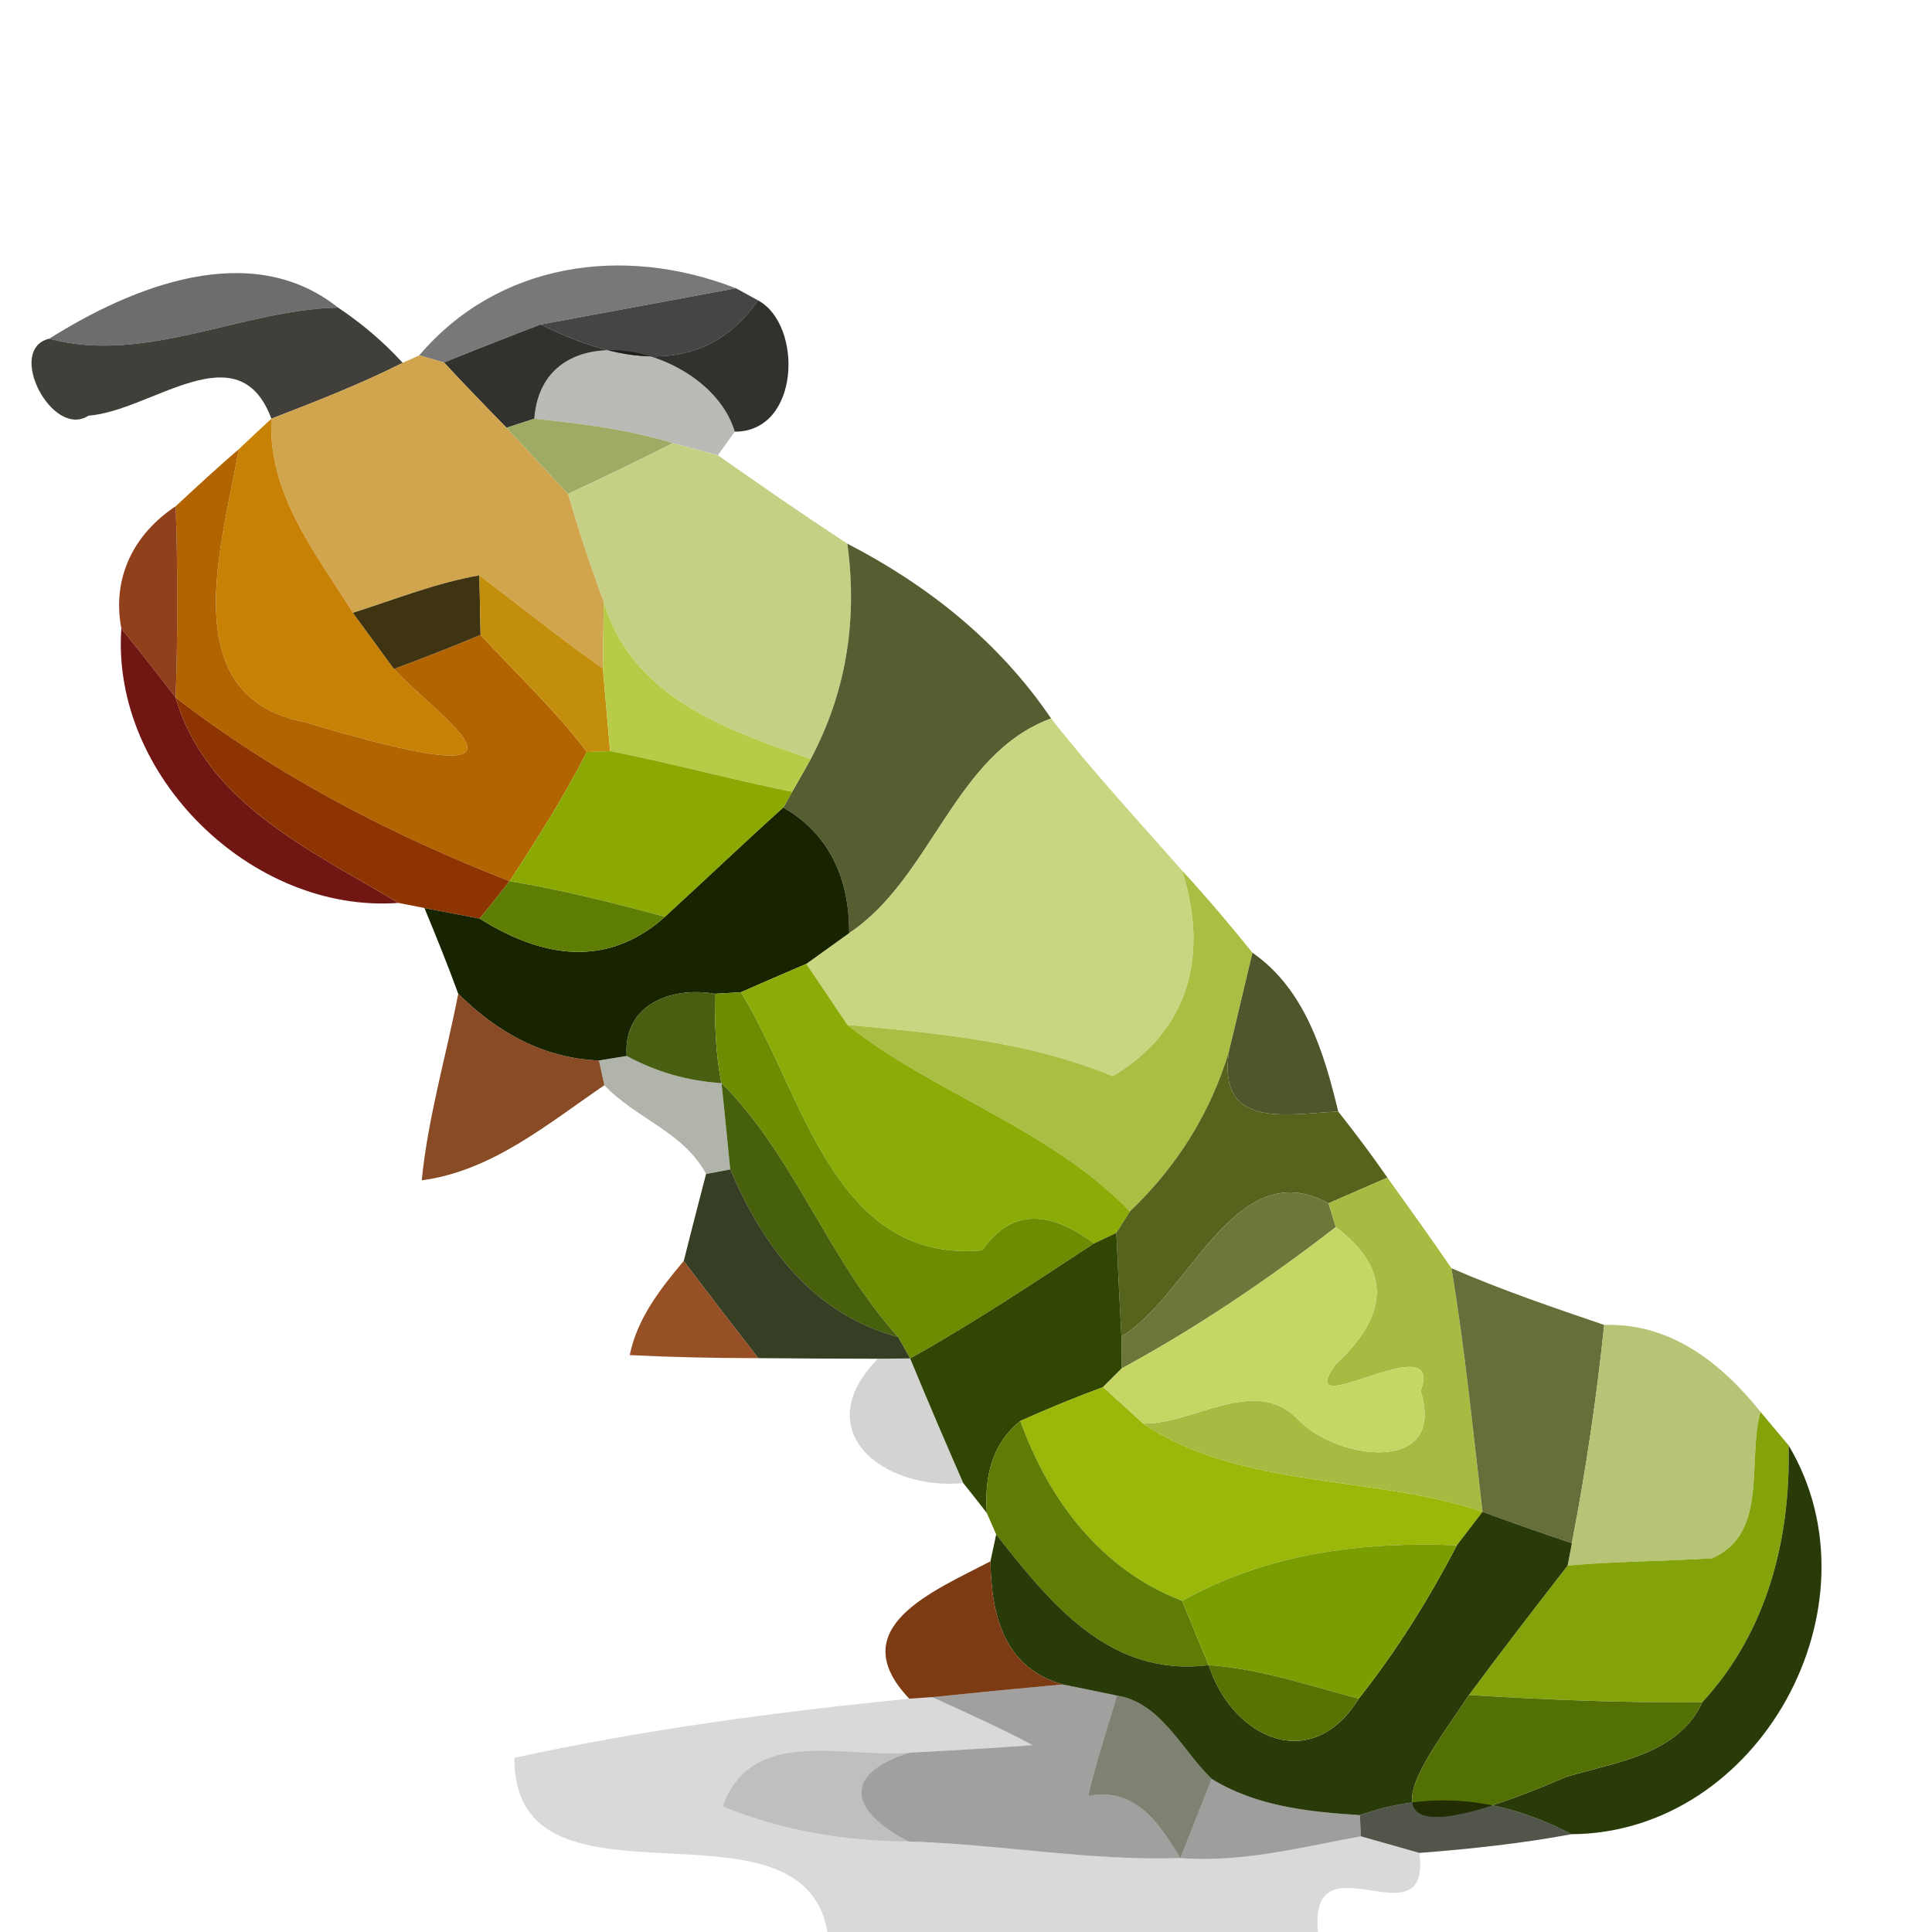 <?xml version="1.0" encoding="UTF-8" ?>
<!DOCTYPE svg PUBLIC "-//W3C//DTD SVG 1.1//EN" "http://www.w3.org/Graphics/SVG/1.1/DTD/svg11.dtd">
<svg width="64pt" height="64pt" viewBox="0 0 64 64" version="1.1" xmlns="http://www.w3.org/2000/svg">
<g id="#5f5f5fe9">
<path fill="#5f5f5f" opacity="0.91" d=" M 1.63 11.22 C 4.38 9.49 8.31 7.89 11.20 10.19 C 8.04 10.25 4.81 12.08 1.63 11.22 Z" />
</g>
<g id="#696868e3">
<path fill="#696868" opacity="0.89" d=" M 13.89 11.77 C 16.48 8.72 20.61 8.08 24.38 9.55 C 22.76 9.85 19.52 10.45 17.91 10.75 C 16.84 11.16 15.77 11.58 14.71 12.01 L 13.89 11.77 Z" />
</g>
<g id="#2c2b25e5">
<path fill="#2c2b25" opacity="0.90" d=" M 11.20 10.19 C 11.98 10.71 12.70 11.32 13.34 12.02 C 11.93 12.73 10.46 13.30 8.99 13.87 C 7.90 10.94 5.03 13.61 2.93 13.77 C 1.73 14.55 0.18 11.57 1.63 11.22 C 4.81 12.08 8.04 10.25 11.20 10.19 Z" />
</g>
<g id="#454545fe">
<path fill="#454545" opacity="1.00" d=" M 17.91 10.75 C 19.52 10.45 22.76 9.85 24.38 9.55 L 25.11 9.95 C 23.61 12.12 21.21 12.39 17.91 10.75 Z" />
</g>
<g id="#23231fec">
<path fill="#23231f" opacity="0.93" d=" M 25.11 9.95 C 26.60 10.75 26.52 14.30 24.34 14.30 C 23.49 11.45 17.97 10.20 17.70 13.87 L 16.78 14.17 C 16.08 13.46 15.39 12.74 14.71 12.01 C 15.77 11.58 16.84 11.16 17.91 10.75 C 21.21 12.39 23.61 12.12 25.11 9.95 Z" />
</g>
<g id="#d1a54dff">
<path fill="#d1a54d" opacity="1.00" d=" M 13.34 12.02 L 13.89 11.77 L 14.71 12.01 C 15.39 12.74 16.08 13.46 16.78 14.17 C 17.46 14.90 18.13 15.63 18.82 16.36 C 19.17 17.56 19.56 18.75 20.00 19.93 C 19.99 20.48 19.98 21.58 19.97 22.14 C 18.57 21.16 17.24 20.09 15.88 19.06 C 14.44 19.31 13.08 19.86 11.69 20.30 C 10.45 18.31 8.87 16.36 8.99 13.87 C 10.46 13.30 11.93 12.73 13.34 12.02 Z" />
</g>
<g id="#14170949">
<path fill="#141709" opacity="0.29" d=" M 17.70 13.87 C 17.97 10.20 23.49 11.45 24.34 14.30 L 23.78 15.08 C 23.41 14.98 22.66 14.78 22.29 14.68 C 20.80 14.22 19.25 14.03 17.70 13.87 Z" />
</g>
<g id="#c78104fe">
<path fill="#c78104" opacity="1.00" d=" M 7.91 14.88 C 8.18 14.62 8.72 14.12 8.99 13.87 C 8.87 16.36 10.45 18.31 11.69 20.30 C 12.03 20.76 12.71 21.70 13.05 22.16 C 14.61 23.85 18.92 26.57 10.09 23.92 C 5.71 23.07 7.38 17.98 7.91 14.88 Z" />
</g>
<g id="#9ca961f8">
<path fill="#9ca961" opacity="0.97" d=" M 16.78 14.17 L 17.70 13.87 C 19.25 14.03 20.80 14.22 22.29 14.68 C 21.14 15.26 19.98 15.82 18.82 16.36 C 18.13 15.63 17.46 14.90 16.78 14.17 Z" />
</g>
<g id="#b16400ff">
<path fill="#b16400" opacity="1.00" d=" M 5.82 16.77 C 6.51 16.13 7.20 15.49 7.91 14.88 C 7.38 17.98 5.71 23.07 10.09 23.92 C 18.92 26.57 14.61 23.85 13.05 22.16 C 14.01 21.80 14.97 21.43 15.92 21.03 C 17.10 22.32 18.39 23.51 19.44 24.91 C 18.68 26.39 17.79 27.80 16.88 29.19 C 12.94 27.65 9.18 25.70 5.82 23.11 C 5.89 21.00 5.89 18.88 5.82 16.77 Z" />
</g>
<g id="#c5d084fe">
<path fill="#c5d084" opacity="1.00" d=" M 18.82 16.36 C 19.98 15.82 21.14 15.26 22.29 14.68 C 22.66 14.78 23.41 14.98 23.78 15.08 C 25.20 16.08 26.62 17.06 28.07 18.01 C 28.42 20.60 28.01 22.97 26.86 25.14 C 24.05 24.19 20.91 23.07 20.00 19.93 C 19.56 18.75 19.17 17.56 18.82 16.36 Z" />
</g>
<g id="#832901e2">
<path fill="#832901" opacity="0.89" d=" M 4.02 20.82 C 3.70 19.14 4.43 17.69 5.82 16.77 C 5.89 18.88 5.89 21.00 5.82 23.11 C 5.23 22.34 4.63 21.58 4.02 20.82 Z" />
</g>
<g id="#4f5829f4">
<path fill="#4f5829" opacity="0.96" d=" M 28.07 18.01 C 30.76 19.40 33.10 21.27 34.82 23.80 C 31.61 24.98 30.87 29.09 28.13 30.91 C 28.14 29.16 27.51 27.65 25.95 26.75 L 26.24 26.23 C 26.40 25.95 26.71 25.41 26.86 25.14 C 28.01 22.97 28.42 20.60 28.07 18.01 Z" />
</g>
<g id="#3f3412ff">
<path fill="#3f3412" opacity="1.00" d=" M 11.69 20.30 C 13.08 19.86 14.44 19.31 15.88 19.06 C 15.89 19.55 15.91 20.54 15.92 21.03 C 14.97 21.43 14.01 21.80 13.05 22.16 C 12.71 21.70 12.03 20.76 11.69 20.30 Z" />
</g>
<g id="#c38e0bff">
<path fill="#c38e0b" opacity="1.00" d=" M 15.88 19.06 C 17.24 20.09 18.57 21.16 19.97 22.14 C 20.03 22.82 20.15 24.19 20.21 24.88 L 19.44 24.91 C 18.39 23.51 17.10 22.32 15.92 21.03 C 15.91 20.54 15.89 19.55 15.88 19.06 Z" />
</g>
<g id="#b7cb49ff">
<path fill="#b7cb49" opacity="1.00" d=" M 20.00 19.93 C 20.91 23.07 24.05 24.19 26.86 25.14 C 26.71 25.41 26.40 25.95 26.24 26.23 C 24.22 25.82 22.23 25.28 20.21 24.88 C 20.15 24.19 20.03 22.82 19.97 22.14 C 19.98 21.58 19.99 20.48 20.00 19.93 Z" />
</g>
<g id="#640400ea">
<path fill="#640400" opacity="0.92" d=" M 4.02 20.82 C 4.63 21.58 5.23 22.34 5.82 23.11 C 6.84 26.62 10.32 28.18 13.20 29.91 C 8.34 30.27 3.67 25.69 4.02 20.82 Z" />
</g>
<g id="#8e3401ff">
<path fill="#8e3401" opacity="1.00" d=" M 5.82 23.11 C 9.18 25.70 12.94 27.65 16.88 29.19 C 16.64 29.50 16.14 30.12 15.89 30.43 C 15.43 30.34 14.52 30.17 14.06 30.08 L 13.20 29.91 C 10.32 28.18 6.84 26.62 5.82 23.11 Z" />
</g>
<g id="#c9d581ff">
<path fill="#c9d581" opacity="1.00" d=" M 28.13 30.91 C 30.87 29.09 31.61 24.98 34.82 23.80 C 36.19 25.55 37.70 27.18 39.16 28.84 C 40.04 31.60 39.42 34.13 36.86 35.65 C 34.06 34.49 31.06 34.23 28.07 33.95 C 27.73 33.44 27.05 32.43 26.71 31.93 C 27.07 31.67 27.78 31.16 28.13 30.91 Z" />
</g>
<g id="#8ca903ff">
<path fill="#8ca903" opacity="1.00" d=" M 19.44 24.91 L 20.21 24.88 C 22.23 25.28 24.22 25.82 26.24 26.23 L 25.95 26.75 C 24.63 27.94 23.34 29.17 22.03 30.37 C 20.33 29.91 18.62 29.48 16.88 29.19 C 17.79 27.80 18.68 26.39 19.44 24.91 Z" />
</g>
<g id="#182302fb">
<path fill="#182302" opacity="1.00" d=" M 22.03 30.37 C 23.34 29.17 24.63 27.94 25.95 26.75 C 27.51 27.65 28.14 29.16 28.13 30.91 C 27.78 31.16 27.07 31.67 26.71 31.93 C 26.17 32.16 25.08 32.63 24.54 32.87 L 23.68 32.92 C 22.26 32.67 20.63 33.27 20.76 34.98 L 19.84 35.13 C 18.00 35.06 16.46 34.19 15.18 32.92 C 14.83 31.96 14.45 31.02 14.06 30.08 C 14.52 30.17 15.43 30.34 15.89 30.43 C 18.26 31.92 20.31 31.90 22.03 30.37 Z" />
</g>
<g id="#5e7d03ff">
<path fill="#5e7d03" opacity="1.00" d=" M 16.88 29.19 C 18.62 29.48 20.33 29.91 22.03 30.37 C 20.31 31.90 18.26 31.92 15.89 30.43 C 16.14 30.12 16.64 29.50 16.88 29.19 Z" />
</g>
<g id="#aabe43fb">
<path fill="#aabe43" opacity="1.00" d=" M 39.16 28.84 C 39.97 29.72 40.74 30.63 41.49 31.56 C 41.29 32.38 40.91 34.02 40.71 34.83 C 40.10 36.88 38.97 38.66 37.43 40.13 C 34.77 37.37 30.93 36.23 28.07 33.95 C 31.06 34.23 34.06 34.49 36.86 35.65 C 39.42 34.13 40.04 31.60 39.16 28.84 Z" />
</g>
<g id="#8bab06ff">
<path fill="#8bab06" opacity="1.00" d=" M 24.54 32.87 C 25.08 32.63 26.17 32.16 26.71 31.93 C 27.05 32.43 27.73 33.44 28.07 33.95 C 30.93 36.23 34.77 37.37 37.43 40.13 L 36.98 40.84 L 36.24 41.19 C 34.90 40.20 33.58 39.92 32.54 41.42 C 27.57 41.86 26.60 36.15 24.54 32.87 Z" />
</g>
<g id="#384313e4">
<path fill="#384313" opacity="0.89" d=" M 41.49 31.56 C 43.23 32.77 43.86 34.86 44.33 36.82 C 42.57 36.91 40.33 37.41 40.71 34.83 C 40.91 34.02 41.29 32.38 41.49 31.56 Z" />
</g>
<g id="#763105de">
<path fill="#763105" opacity="0.87" d=" M 15.18 32.92 C 16.46 34.19 18.00 35.06 19.84 35.13 L 20.02 35.95 C 18.14 37.23 16.30 38.79 13.97 39.10 C 14.18 37.00 14.78 34.98 15.18 32.92 Z" />
</g>
<g id="#3f5606f3">
<path fill="#3f5606" opacity="0.95" d=" M 20.76 34.98 C 20.63 33.27 22.26 32.67 23.68 32.92 C 23.68 33.91 23.70 34.91 23.90 35.88 C 22.79 35.81 21.74 35.51 20.76 34.98 Z" />
</g>
<g id="#6c8c02ff">
<path fill="#6c8c02" opacity="1.00" d=" M 23.68 32.92 L 24.54 32.87 C 26.60 36.15 27.57 41.86 32.54 41.42 C 33.58 39.92 34.90 40.20 36.24 41.19 C 34.24 42.50 32.25 43.83 30.15 45.00 L 29.75 44.29 C 27.43 41.72 26.33 38.31 23.90 35.88 C 23.70 34.91 23.68 33.91 23.68 32.92 Z" />
</g>
<g id="#1d240756">
<path fill="#1d2407" opacity="0.34" d=" M 19.84 35.13 L 20.76 34.98 C 21.74 35.51 22.79 35.81 23.90 35.88 C 23.98 36.60 24.12 38.03 24.19 38.74 L 23.39 38.89 C 22.65 37.50 21.06 37.05 20.02 35.95 L 19.84 35.13 Z" />
</g>
<g id="#55631dfb">
<path fill="#55631d" opacity="1.00" d=" M 37.43 40.13 C 38.97 38.66 40.10 36.88 40.71 34.83 C 40.33 37.41 42.57 36.91 44.33 36.82 C 44.89 37.53 45.44 38.26 45.96 39.01 C 45.47 39.22 44.50 39.65 44.01 39.86 C 40.91 38.17 39.41 42.92 37.15 44.27 C 37.10 43.41 37.02 41.70 36.98 40.84 L 37.43 40.13 Z" />
</g>
<g id="#445d07fa">
<path fill="#445d07" opacity="0.98" d=" M 23.90 35.88 C 26.33 38.31 27.43 41.72 29.75 44.29 C 26.92 43.52 25.30 41.32 24.19 38.74 C 24.12 38.03 23.98 36.60 23.90 35.88 Z" />
</g>
<g id="#1e2708e4">
<path fill="#1e2708" opacity="0.89" d=" M 23.39 38.89 L 24.19 38.74 C 25.30 41.32 26.92 43.52 29.75 44.29 L 30.15 45.00 L 29.08 45.01 C 27.76 45.01 26.44 45.00 25.12 44.99 C 24.29 43.92 23.46 42.85 22.65 41.77 C 22.83 41.05 23.20 39.61 23.39 38.89 Z" />
</g>
<g id="#6c7739ff">
<path fill="#6c7739" opacity="1.00" d=" M 37.15 44.27 C 39.41 42.92 40.91 38.17 44.01 39.86 L 44.25 40.65 C 42.01 42.38 39.65 43.98 37.16 45.33 L 37.15 44.27 Z" />
</g>
<g id="#a7bb42ff">
<path fill="#a7bb42" opacity="1.00" d=" M 44.01 39.86 C 44.50 39.65 45.47 39.22 45.96 39.01 C 46.67 40.00 47.39 41.00 48.08 42.01 C 48.53 44.68 48.79 47.38 49.11 50.08 C 45.51 48.85 41.08 49.34 37.87 47.16 C 39.54 47.18 41.55 45.57 42.97 46.99 C 44.20 48.35 47.94 48.91 47.06 46.08 C 47.91 43.81 42.71 47.32 44.25 45.19 C 45.91 43.66 46.20 42.11 44.25 40.65 L 44.01 39.86 Z" />
</g>
<g id="#324604fb">
<path fill="#324604" opacity="1.00" d=" M 36.24 41.19 L 36.98 40.84 C 37.02 41.70 37.10 43.41 37.15 44.27 L 37.16 45.33 L 36.54 45.95 C 35.62 46.29 34.70 46.67 33.80 47.07 C 32.96 47.74 32.59 48.76 32.69 50.12 C 32.50 49.87 32.11 49.38 31.91 49.13 C 31.31 47.76 30.72 46.38 30.15 45.00 C 32.25 43.83 34.24 42.50 36.24 41.19 Z" />
</g>
<g id="#c6d665ff">
<path fill="#c6d665" opacity="1.00" d=" M 37.16 45.33 C 39.65 43.98 42.01 42.38 44.25 40.65 C 46.20 42.11 45.91 43.66 44.25 45.19 C 42.71 47.32 47.91 43.81 47.06 46.08 C 47.94 48.91 44.20 48.35 42.97 46.99 C 41.55 45.57 39.54 47.18 37.87 47.16 C 37.54 46.86 36.87 46.25 36.54 45.95 L 37.16 45.33 Z" />
</g>
<g id="#883606de">
<path fill="#883606" opacity="0.87" d=" M 20.86 44.89 C 21.11 43.67 21.87 42.70 22.65 41.77 C 23.46 42.85 24.29 43.92 25.12 44.99 C 23.70 44.99 22.28 44.96 20.86 44.89 Z" />
</g>
<g id="#666f39fb">
<path fill="#666f39" opacity="1.00" d=" M 48.08 42.01 C 49.73 42.73 51.44 43.31 53.14 43.89 C 52.89 46.32 52.53 48.73 52.07 51.12 C 51.08 50.79 50.09 50.44 49.11 50.08 C 48.79 47.38 48.53 44.68 48.08 42.01 Z" />
</g>
<g id="#b5c272fa">
<path fill="#b5c272" opacity="0.98" d=" M 53.14 43.89 C 55.34 43.82 57.01 45.14 58.32 46.77 C 57.87 48.39 58.60 50.79 56.72 51.62 C 55.12 51.72 53.52 51.72 51.93 51.86 L 52.07 51.12 C 52.53 48.73 52.89 46.32 53.14 43.89 Z" />
</g>
<g id="#0f13032e">
<path fill="#0f1303" opacity="0.18" d=" M 29.08 45.01 L 30.15 45.00 C 30.72 46.38 31.31 47.76 31.91 49.13 C 29.26 49.38 26.73 47.41 29.08 45.01 Z" />
</g>
<g id="#9ab70aff">
<path fill="#9ab70a" opacity="1.00" d=" M 33.80 47.07 C 34.70 46.67 35.62 46.29 36.54 45.95 C 36.87 46.25 37.54 46.86 37.87 47.16 C 41.08 49.34 45.51 48.85 49.11 50.08 C 48.90 50.36 48.47 50.91 48.26 51.19 C 45.04 51.06 41.96 51.47 39.16 53.03 C 36.49 52.01 34.74 49.70 33.80 47.07 Z" />
</g>
<g id="#5f7c05ff">
<path fill="#5f7c05" opacity="1.00" d=" M 32.69 50.12 C 32.59 48.76 32.96 47.74 33.80 47.07 C 34.74 49.70 36.49 52.01 39.16 53.03 C 39.38 53.57 39.82 54.63 40.04 55.16 C 36.76 55.57 34.81 53.13 33.00 50.83 L 32.69 50.12 Z" />
</g>
<g id="#84a20afe">
<path fill="#84a20a" opacity="1.00" d=" M 58.32 46.77 C 58.55 47.05 59.02 47.60 59.25 47.88 C 59.32 50.99 58.54 54.06 56.39 56.39 C 53.81 56.41 51.23 56.31 48.66 56.15 C 49.73 54.70 50.83 53.28 51.93 51.86 C 53.52 51.72 55.12 51.72 56.72 51.62 C 58.60 50.79 57.87 48.39 58.32 46.77 Z" />
</g>
<g id="#243604f8">
<path fill="#243604" opacity="0.97" d=" M 59.25 47.88 C 62.41 53.18 58.30 60.72 52.06 60.76 C 49.69 59.52 47.36 59.31 45.05 60.13 C 43.35 60.02 41.62 59.84 40.14 58.93 C 39.15 57.98 38.46 56.40 37.00 56.17 C 36.55 56.07 35.65 55.89 35.20 55.80 C 33.27 55.24 32.84 53.55 32.81 51.72 L 33.00 50.83 C 34.81 53.13 36.76 55.57 40.04 55.16 C 40.82 57.58 43.45 58.80 45.01 56.27 C 46.26 54.69 47.33 52.98 48.26 51.19 C 48.47 50.91 48.90 50.36 49.11 50.08 C 50.09 50.44 51.08 50.79 52.07 51.12 L 51.93 51.86 C 50.83 53.28 49.73 54.70 48.66 56.15 C 47.34 58.19 43.88 62.30 51.89 58.86 C 53.52 58.37 55.59 58.13 56.39 56.39 C 58.54 54.06 59.32 50.99 59.25 47.88 Z" />
</g>
<g id="#7a9e02ff">
<path fill="#7a9e02" opacity="1.00" d=" M 39.16 53.03 C 41.96 51.47 45.04 51.06 48.26 51.19 C 47.33 52.98 46.26 54.69 45.01 56.27 C 43.37 55.84 41.75 55.28 40.04 55.16 C 39.82 54.63 39.38 53.57 39.16 53.03 Z" />
</g>
<g id="#752f06ef">
<path fill="#752f06" opacity="0.94" d=" M 30.12 56.27 C 27.88 53.92 30.94 52.70 32.81 51.72 C 32.84 53.55 33.27 55.24 35.20 55.80 C 33.76 55.93 32.32 56.07 30.88 56.22 L 30.12 56.27 Z" />
</g>
<g id="#567303ff">
<path fill="#567303" opacity="1.00" d=" M 40.04 55.16 C 41.75 55.28 43.37 55.84 45.01 56.27 C 43.45 58.80 40.82 57.58 40.04 55.16 Z" />
</g>
<g id="#01010025">
<path fill="#010100" opacity="0.15" d=" M 30.12 56.27 L 30.88 56.22 C 32.00 56.73 33.12 57.23 34.21 57.81 C 32.85 57.91 31.49 57.99 30.13 58.06 C 27.95 58.25 24.90 57.16 23.94 59.84 C 25.90 60.64 27.98 60.99 30.09 61.00 C 33.10 61.09 36.08 61.65 39.10 61.55 C 41.13 61.71 43.10 61.19 45.08 60.83 C 45.56 60.97 46.54 61.24 47.02 61.38 C 47.42 64.46 43.34 60.72 43.66 64.00 L 27.41 64.00 C 26.58 59.11 17.01 63.84 17.04 58.23 C 21.35 57.29 25.73 56.71 30.12 56.27 Z" />
</g>
<g id="#0a070260">
<path fill="#0a0702" opacity="0.38" d=" M 30.88 56.22 C 32.32 56.07 33.76 55.93 35.20 55.80 C 35.65 55.89 36.55 56.07 37.00 56.17 C 36.68 57.27 36.31 58.36 36.05 59.49 C 37.60 59.20 38.38 60.36 39.10 61.55 C 36.08 61.65 33.10 61.09 30.09 61.00 C 28.16 60.00 27.86 58.78 30.13 58.06 C 31.49 57.99 32.85 57.91 34.21 57.81 C 33.12 57.23 32.00 56.73 30.88 56.22 Z" />
</g>
<g id="#1b21068e">
<path fill="#1b2106" opacity="0.56" d=" M 37.00 56.17 C 38.46 56.40 39.15 57.98 40.14 58.93 C 39.88 59.58 39.36 60.89 39.10 61.55 C 38.38 60.36 37.60 59.20 36.05 59.49 C 36.31 58.36 36.68 57.27 37.00 56.17 Z" />
</g>
<g id="#537004ff">
<path fill="#537004" opacity="1.00" d=" M 51.89 58.86 C 43.88 62.30 47.34 58.19 48.66 56.15 C 51.23 56.31 53.81 56.41 56.39 56.39 C 55.59 58.13 53.52 58.37 51.89 58.86 Z" />
</g>
<g id="#00010040">
<path fill="#000100" opacity="0.25" d=" M 23.94 59.84 C 24.90 57.16 27.95 58.25 30.13 58.06 C 27.86 58.78 28.16 60.00 30.09 61.00 C 27.98 60.99 25.90 60.64 23.94 59.84 Z" />
</g>
<g id="#07090363">
<path fill="#070903" opacity="0.39" d=" M 40.14 58.93 C 41.62 59.84 43.35 60.02 45.05 60.13 L 45.08 60.83 C 43.10 61.19 41.13 61.71 39.10 61.55 C 39.36 60.89 39.88 59.58 40.14 58.93 Z" />
</g>
<g id="#101403b7">
<path fill="#101403" opacity="0.72" d=" M 45.05 60.13 C 47.36 59.31 49.69 59.52 52.06 60.76 C 50.39 61.07 48.71 61.25 47.02 61.38 C 46.54 61.24 45.56 60.97 45.08 60.83 L 45.05 60.13 Z" />
</g>
</svg>
